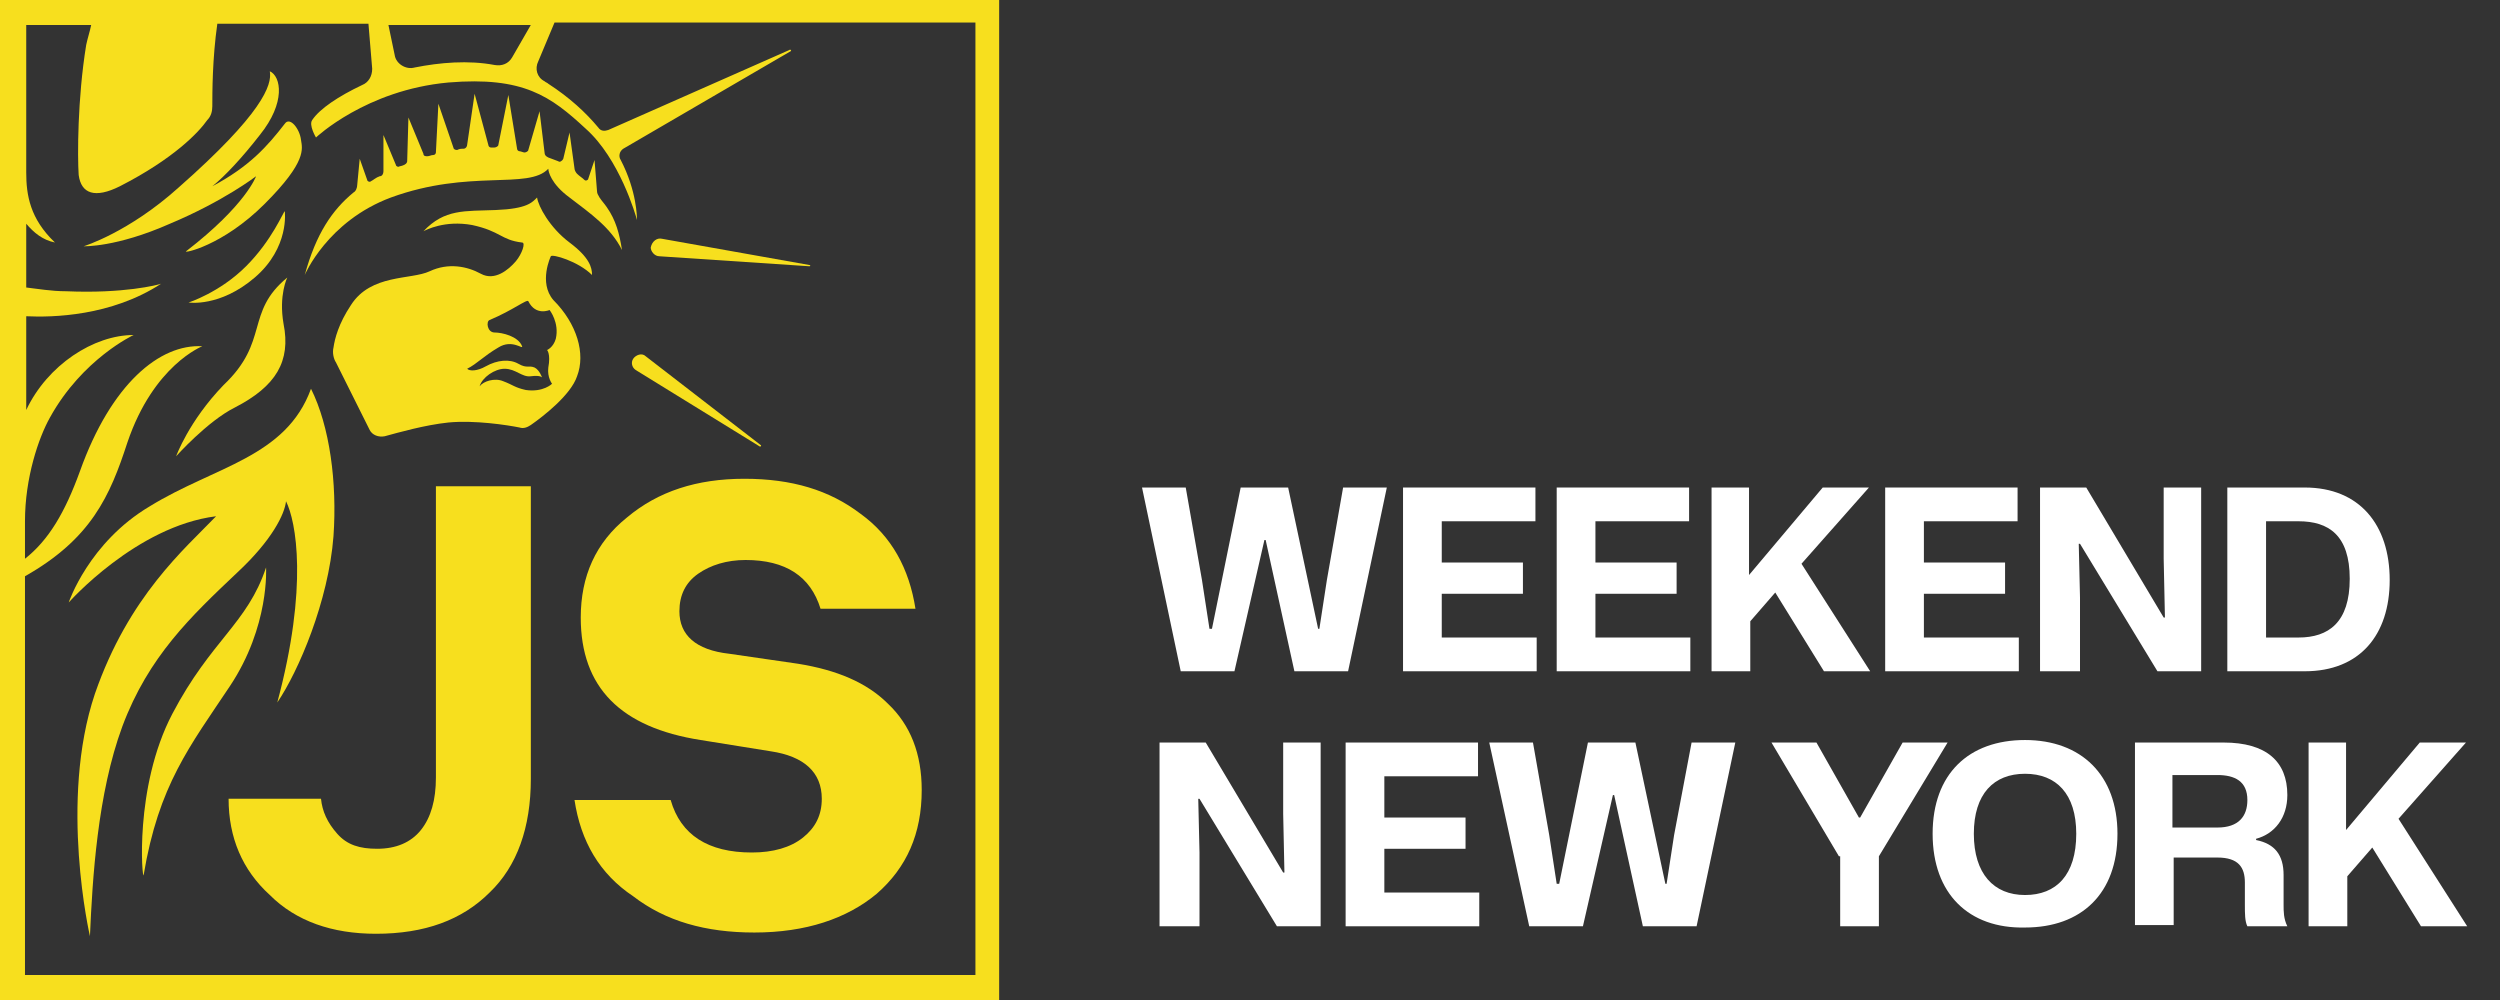 <svg width="140" height="56" viewBox="0 0 140 56" fill="none" xmlns="http://www.w3.org/2000/svg">
<rect x="0" y="0" width="140" height="56" fill="#333333" stroke="none"/>
<path d="M12.801 44.73H17.976C18.046 45.431 18.326 46.06 18.886 46.691C19.445 47.321 20.145 47.531 21.124 47.531C22.173 47.531 23.012 47.181 23.572 46.48C24.131 45.781 24.411 44.8 24.411 43.541V27.23H29.727V43.611C29.727 46.34 28.957 48.511 27.419 49.98C25.88 51.52 23.782 52.291 21.054 52.291C18.606 52.291 16.578 51.59 15.109 50.12C13.57 48.721 12.801 46.901 12.801 44.73Z" fill="#F7DF1E"/>
<path d="M32.172 44.8H37.557C38.117 46.761 39.656 47.74 42.104 47.74C43.293 47.74 44.272 47.461 44.971 46.901C45.671 46.34 46.02 45.641 46.02 44.73C46.02 43.261 45.041 42.35 43.153 42.071L39.236 41.441C34.76 40.74 32.522 38.501 32.522 34.581C32.522 32.27 33.361 30.381 35.109 28.98C36.858 27.511 39.026 26.811 41.684 26.811C44.342 26.811 46.44 27.441 48.188 28.77C49.937 30.03 50.916 31.851 51.266 34.09H45.95C45.391 32.27 43.992 31.36 41.754 31.36C40.705 31.36 39.795 31.64 39.096 32.13C38.397 32.62 38.047 33.321 38.047 34.23C38.047 35.56 38.956 36.401 40.845 36.611L44.691 37.17C46.86 37.52 48.538 38.221 49.727 39.41C50.986 40.6 51.616 42.211 51.616 44.24C51.616 46.691 50.776 48.581 49.098 50.05C47.419 51.45 45.111 52.221 42.243 52.221C39.516 52.221 37.278 51.59 35.459 50.191C33.571 48.931 32.522 47.111 32.172 44.8Z" fill="#F7DF1E"/>
<path d="M14.899 31.779C14.899 31.779 15.109 35.069 12.871 38.429C10.633 41.789 8.884 43.959 8.045 48.999C7.975 49.419 7.486 44.099 9.654 39.969C11.822 35.839 13.85 34.929 14.899 31.779Z" fill="#F7DF1E"/>
<path d="M16.088 15.541C16.088 15.541 15.598 16.521 15.878 18.131C16.298 20.231 15.459 21.631 13.15 22.821C11.612 23.591 9.863 25.551 9.863 25.551C9.863 25.551 10.563 23.591 12.521 21.561C15.109 19.111 13.71 17.501 16.088 15.541Z" fill="#F7DF1E"/>
<path d="M15.948 11.83C15.948 11.83 16.228 13.86 14.269 15.54C12.311 17.22 10.562 16.94 10.562 16.94C10.562 16.94 12.311 16.38 13.78 14.91C15.249 13.44 15.878 11.83 15.948 11.83Z" fill="#F7DF1E"/>
<path d="M14.339 9.87C14.339 9.87 13.78 11.48 10.423 14.07C10.213 14.21 12.451 13.79 14.829 11.41C17.207 9.03 16.927 8.33 16.857 7.84C16.787 7.21 16.228 6.51 15.948 6.93C14.969 8.19 13.99 9.31 11.892 10.43C12.591 9.87 13.57 8.82 14.549 7.56C16.018 5.74 15.738 4.27 15.109 3.99C15.249 4.76 14.689 6.37 10.003 10.5C7.205 13.02 4.688 13.79 4.688 13.79C4.688 13.79 6.506 13.86 9.513 12.53C12.521 11.27 14.339 9.87 14.339 9.87Z" fill="#F7DF1E"/>
<path d="M36.931 14.351L45.324 14.911C45.394 14.911 45.394 14.841 45.324 14.841L37.071 13.371C36.791 13.301 36.511 13.511 36.441 13.861C36.441 14.071 36.651 14.351 36.931 14.351Z" fill="#F7DF1E"/>
<path d="M35.599 20.72L42.524 24.99C42.593 25.06 42.663 24.92 42.593 24.92L36.159 19.95C35.949 19.74 35.599 19.88 35.459 20.09C35.32 20.3 35.39 20.58 35.599 20.72Z" fill="#F7DF1E"/>
<path d="M33.992 11.62C33.852 11.41 33.712 11.27 33.573 11.06C33.503 10.92 33.433 10.85 33.433 10.71L33.293 8.96L32.943 10.01C32.943 10.08 32.803 10.15 32.733 10.08C32.593 9.94 32.453 9.87 32.314 9.73C32.244 9.66 32.174 9.52 32.174 9.45L31.894 7.42L31.544 8.89C31.474 9.03 31.334 9.1 31.265 9.03C31.055 8.96 30.915 8.89 30.705 8.82C30.565 8.75 30.495 8.68 30.495 8.54L30.215 6.23L29.586 8.4C29.586 8.47 29.446 8.54 29.376 8.54C29.306 8.54 29.166 8.47 29.096 8.47C29.026 8.47 28.956 8.4 28.956 8.33L28.467 5.32L27.907 8.12C27.907 8.19 27.767 8.26 27.698 8.26C27.628 8.26 27.558 8.26 27.488 8.26C27.418 8.26 27.348 8.19 27.348 8.12L26.578 5.25L26.159 8.12C26.159 8.19 26.089 8.33 25.949 8.33C25.809 8.33 25.739 8.33 25.599 8.4C25.459 8.4 25.389 8.33 25.389 8.26L24.55 5.81L24.41 8.54C24.41 8.61 24.34 8.68 24.27 8.68C24.131 8.68 24.061 8.75 23.921 8.75C23.851 8.75 23.711 8.75 23.711 8.61L22.872 6.58L22.802 9.03C22.802 9.1 22.732 9.17 22.732 9.17C22.662 9.24 22.452 9.31 22.382 9.31C22.312 9.38 22.172 9.31 22.172 9.24L21.473 7.56V9.59C21.473 9.73 21.403 9.87 21.263 9.87C21.053 9.94 20.913 10.08 20.773 10.15C20.703 10.22 20.564 10.15 20.564 10.08L20.144 8.89L20.004 10.36C20.004 10.5 19.934 10.71 19.794 10.78C18.605 11.76 17.696 13.09 17.066 15.4C17.066 15.4 18.325 12.39 21.892 11.06C26.299 9.45 29.586 10.64 30.705 9.45C30.705 9.59 30.845 10.29 31.894 11.06C33.083 11.97 34.202 12.74 34.831 14C34.692 13.09 34.482 12.32 33.992 11.62Z" fill="#F7DF1E"/>
<path d="M30.986 16.8C30.146 15.82 30.846 14.351 30.846 14.351C30.916 14.21 32.384 14.63 33.154 15.4C33.154 14.98 33.014 14.421 31.895 13.581C30.776 12.741 30.146 11.55 30.076 11.06C29.797 11.341 29.517 11.691 27.768 11.761C26.02 11.831 24.901 11.691 23.712 12.95C23.852 12.88 24.901 12.32 26.439 12.601C28.048 12.95 28.048 13.441 29.237 13.581C29.447 13.581 29.237 14.21 28.887 14.63C28.468 15.12 27.698 15.751 26.929 15.331C26.16 14.911 25.11 14.7 24.061 15.191C23.012 15.681 20.774 15.331 19.655 17.081C18.956 18.131 18.746 18.971 18.676 19.46C18.606 19.741 18.676 20.09 18.816 20.3L20.704 24.081C20.844 24.36 21.194 24.5 21.544 24.43C22.313 24.221 23.782 23.8 25.11 23.66C26.579 23.52 28.398 23.8 29.097 23.941C29.307 24.011 29.517 23.941 29.727 23.8C30.426 23.311 31.965 22.12 32.315 21.07C32.804 19.811 32.315 18.131 30.986 16.8ZM31.125 18.971C30.986 19.46 30.636 19.601 30.636 19.601C30.636 19.601 30.846 19.811 30.706 20.581C30.636 21.14 30.916 21.491 30.916 21.491C30.916 21.491 30.426 21.98 29.447 21.84C28.817 21.701 28.747 21.561 28.188 21.351C27.698 21.14 27.069 21.351 26.859 21.631C26.999 21.14 27.698 20.651 28.258 20.651C28.887 20.651 29.237 21.14 29.727 21.07C30.286 21 30.356 21.14 30.356 21.14C30.356 21.14 30.216 20.721 29.936 20.581C29.587 20.441 29.517 20.651 29.027 20.37C28.538 20.09 27.838 20.16 27.209 20.511C26.719 20.791 26.299 20.791 26.16 20.651C26.719 20.37 27.069 19.951 27.908 19.46C28.677 18.971 29.307 19.601 29.237 19.39C29.027 18.831 28.118 18.62 27.698 18.62C27.279 18.62 27.209 17.991 27.419 17.921C28.747 17.36 29.517 16.73 29.587 16.87C30.006 17.71 30.776 17.36 30.776 17.36C30.776 17.36 31.335 18.061 31.125 18.971Z" fill="#F7DF1E"/>
<path d="M12.101 28.91C10.352 30.73 7.205 33.389 5.316 38.849C3.288 44.87 5.037 52.429 5.037 52.429C5.177 49.209 5.456 44.45 6.855 40.669C8.324 36.749 10.702 34.51 13.29 32.059C15.248 30.239 15.947 28.77 16.017 28.07C16.577 29.189 17.276 32.83 15.528 39.34C16.717 37.59 18.395 33.669 18.675 30.029C18.885 27.02 18.465 23.869 17.416 21.77C16.017 25.619 12.031 26.11 8.394 28.349C4.967 30.38 3.848 33.739 3.848 33.739C3.848 33.739 7.624 29.47 12.101 28.91Z" fill="#F7DF1E"/>
<path d="M0 0V14.98C0 14.98 0 15.05 0 15.47V56H55.953V0H0ZM29.725 1.4L28.676 3.22C28.466 3.57 28.116 3.71 27.697 3.64C26.228 3.36 24.619 3.5 23.221 3.78C22.731 3.92 22.172 3.57 22.102 3.08L21.752 1.4H29.725ZM54.554 54.6H1.399V32.27C5.106 30.17 6.155 27.79 7.134 24.78C8.603 20.44 11.331 19.39 11.331 19.39C8.953 19.25 6.225 21.49 4.476 26.39C3.637 28.7 2.728 30.24 1.399 31.29V29.19C1.399 26.74 2.168 24.5 2.798 23.38C4.616 20.09 7.484 18.76 7.484 18.76C5.246 18.76 2.658 20.44 1.469 22.96V17.71C2.938 17.78 6.225 17.71 9.022 15.89C8.813 15.96 6.924 16.45 3.707 16.31C2.868 16.31 2.098 16.17 1.469 16.1V12.53C1.888 13.02 2.378 13.44 3.077 13.58C1.679 12.25 1.469 10.92 1.469 9.66V1.4H5.106C5.036 1.75 4.896 2.17 4.826 2.52C4.336 5.53 4.336 8.75 4.406 9.8C4.546 10.85 5.316 11.13 6.714 10.43C9.722 8.89 11.121 7.42 11.61 6.72C11.82 6.51 11.89 6.23 11.89 5.95C11.89 5.18 11.89 3.29 12.17 1.33H20.633L20.843 3.85C20.843 4.27 20.633 4.62 20.283 4.76C18.954 5.39 17.905 6.09 17.485 6.72C17.276 7 17.695 7.7 17.695 7.7C17.695 7.7 20.493 5.04 25.109 4.62C29.305 4.27 30.844 5.39 32.803 7.21C34.691 8.89 35.6 12.04 35.67 12.32C35.67 12.18 35.67 10.71 34.761 8.96C34.621 8.75 34.691 8.47 34.901 8.33L44.273 2.87C44.343 2.87 44.273 2.73 44.203 2.8L34.062 7.28C33.852 7.35 33.642 7.35 33.502 7.14C32.803 6.3 31.893 5.46 30.704 4.69C30.634 4.62 30.564 4.62 30.494 4.55C30.075 4.34 29.935 3.85 30.145 3.43L31.054 1.26H54.624V54.6H54.554Z" fill="#F7DF1E"/>
<path d="M63.953 27.301H66.401L67.31 32.481L67.73 35.211H67.87L69.478 27.301H72.136L73.815 35.211H73.885L74.305 32.481L75.214 27.301H77.662L75.493 37.591H72.486L70.877 30.241H70.807L69.129 37.591H66.121L63.953 27.301Z" fill="white"/>
<path d="M78.5 27.301H85.984V29.191H80.738V31.501H85.284V33.251H80.738V35.701H86.054V37.591H78.57V27.301H78.5Z" fill="white"/>
<path d="M87.106 27.301H94.589V29.191H89.344V31.501H93.89V33.251H89.344V35.701H94.659V37.591H87.175V27.301H87.106Z" fill="white"/>
<path d="M95.777 27.301H97.945V32.201L102.072 27.301H104.66L100.883 31.571L104.73 37.591H102.142L99.414 33.181L98.016 34.791V37.591H95.847V27.301H95.777Z" fill="white"/>
<path d="M105.5 27.301H112.984V29.191H107.738V31.501H112.284V33.251H107.738V35.701H113.054V37.591H105.57V27.301H105.5Z" fill="white"/>
<path d="M114.242 27.301H116.83L121.166 34.581H121.236L121.166 31.291V27.301H123.265V37.591H120.817L116.48 30.451H116.41L116.48 33.461V37.591H114.242V27.301Z" fill="white"/>
<path d="M124.73 27.301H129.067C132.144 27.301 133.823 29.401 133.823 32.481C133.823 35.561 132.144 37.591 129.067 37.591H124.73V27.301ZM128.717 35.701C130.396 35.701 131.585 34.861 131.585 32.411C131.585 29.961 130.396 29.191 128.717 29.191H126.899V35.701H128.717Z" fill="white"/>
<path d="M64.934 41.582H67.521L71.858 48.862H71.928L71.858 45.572V41.582H73.956V51.872H71.508L67.172 44.732H67.102L67.172 47.742V51.872H64.934V41.582Z" fill="white"/>
<path d="M75.285 41.582H82.769V43.472H77.523V45.782H82.07V47.532H77.523V49.982H82.839V51.872H75.355V41.582H75.285Z" fill="white"/>
<path d="M83.398 41.582H85.846L86.756 46.762L87.175 49.492H87.315L88.924 41.582H91.582L93.26 49.492H93.33L93.75 46.762L94.729 41.582H97.177L95.009 51.872H92.001L90.393 44.522H90.323L88.644 51.872H85.637L83.398 41.582Z" fill="white"/>
<path d="M102.98 47.952L99.203 41.582H101.721L104.099 45.782H104.169L106.547 41.582H109.065L105.218 47.952V51.872H103.05V47.952H102.98Z" fill="white"/>
<path d="M108.227 46.691C108.227 43.331 110.255 41.441 113.402 41.441C116.55 41.441 118.578 43.401 118.578 46.691C118.578 50.051 116.55 51.941 113.402 51.941C110.255 52.011 108.227 50.051 108.227 46.691ZM116.27 46.691C116.27 44.451 115.151 43.331 113.402 43.331C111.654 43.331 110.535 44.451 110.535 46.691C110.535 48.931 111.654 50.121 113.402 50.121C115.151 50.121 116.27 49.001 116.27 46.691Z" fill="white"/>
<path d="M119.418 41.582H124.524C126.902 41.582 128.091 42.632 128.091 44.522C128.091 45.782 127.391 46.692 126.342 46.972V47.042C127.391 47.252 127.881 47.882 127.881 49.002V50.682C127.881 51.032 127.881 51.452 128.091 51.872H125.853C125.713 51.592 125.713 51.172 125.713 50.682V49.422C125.713 48.582 125.363 48.022 124.174 48.022H121.726V51.802H119.558V41.582H119.418ZM124.174 46.342C125.363 46.342 125.853 45.712 125.853 44.802C125.853 43.752 125.153 43.402 124.174 43.402H121.656V46.342H124.174Z" fill="white"/>
<path d="M129.211 41.582H131.379V46.482L135.506 41.582H138.094L134.317 45.852L138.163 51.872H135.576L132.848 47.462L131.449 49.072V51.872H129.281V41.582H129.211Z" fill="white"/>
</svg>
